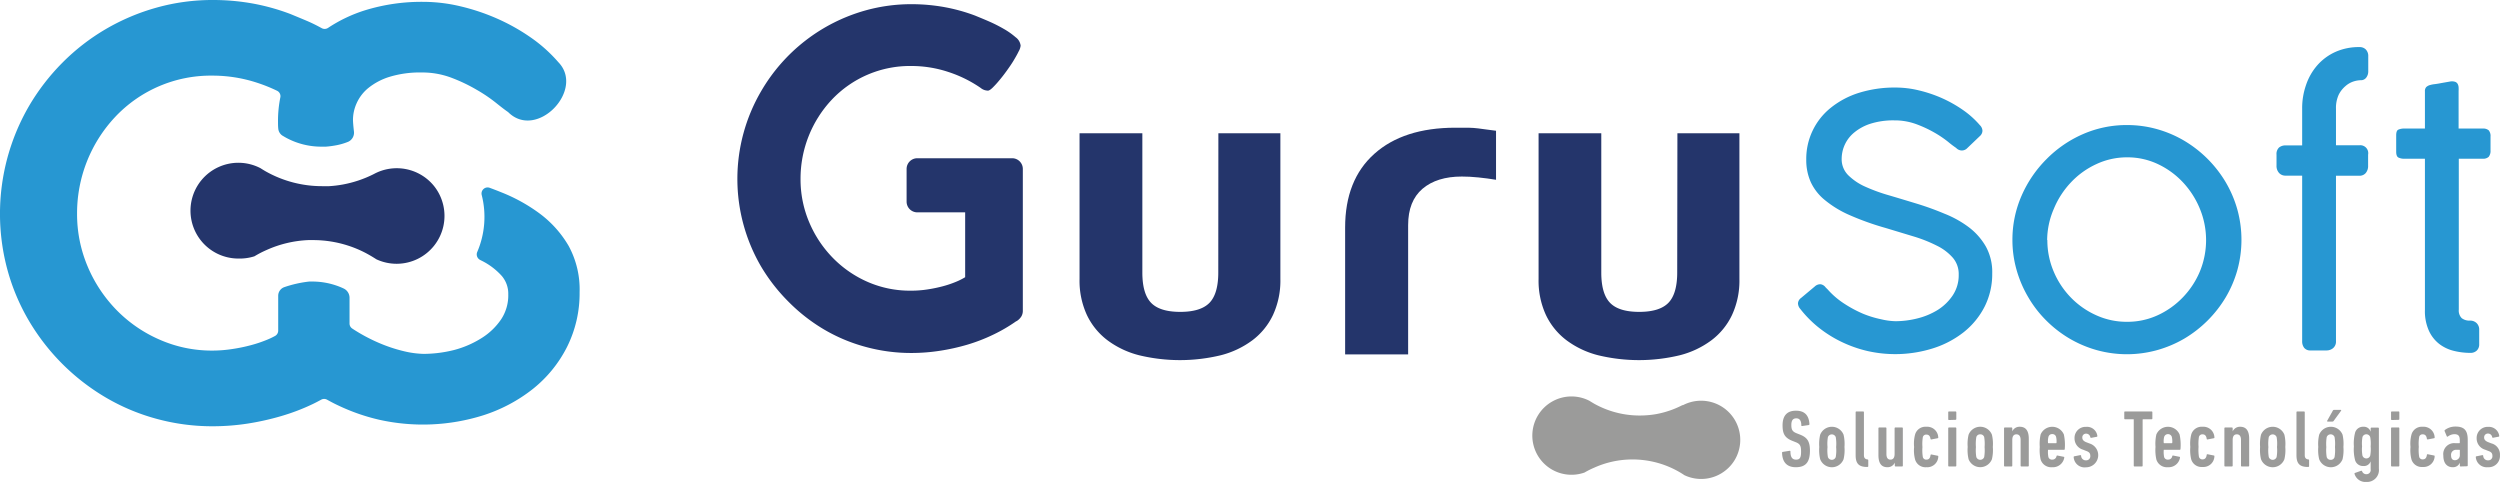 <svg xmlns="http://www.w3.org/2000/svg" viewBox="0 0 501.16 96.58"><defs><style>.cls-1{fill:#2797d2;}.cls-2{fill:#24356b;}.cls-3{fill:#9b9b9a;}</style></defs><g id="Capa_2" data-name="Capa 2"><g id="Capa_1-2" data-name="Capa 1"><path class="cls-1" d="M114,49.31a21.7,21.7,0,0,0-5.73-6.44,33.73,33.73,0,0,0-7.8-4.33c-.76-.31-1.52-.6-2.3-.89a1.22,1.22,0,0,0-1.61,1.42,17.8,17.8,0,0,1-.89,11.44,1.24,1.24,0,0,0,.57,1.59l.25.13a13.42,13.42,0,0,1,4.12,3.11A5.5,5.5,0,0,1,101.89,59a8.71,8.71,0,0,1-1.42,5,13.06,13.06,0,0,1-3.94,3.78A19.67,19.67,0,0,1,91,70.17a25.44,25.44,0,0,1-6.07.77,18.47,18.47,0,0,1-3.9-.52,30.42,30.42,0,0,1-5-1.65,34.61,34.61,0,0,1-5.3-2.83l-.13-.09a1.19,1.19,0,0,1-.53-1V59.68a2.06,2.06,0,0,0-1.21-1.86,14.11,14.11,0,0,0-1.71-.67,14.79,14.79,0,0,0-4.53-.71h-.63A23.28,23.28,0,0,0,57,57.56a1.83,1.83,0,0,0-1.23,1.72v7a1.22,1.22,0,0,1-.62,1.06c-.48.26-1,.52-1.67.79a25.92,25.92,0,0,1-3.16,1.06,32.7,32.7,0,0,1-3.78.78,26.31,26.31,0,0,1-4.08.31A25.9,25.9,0,0,1,32,68.09a27.31,27.31,0,0,1-8.58-5.88,28.11,28.11,0,0,1-5.82-8.72,26.93,26.93,0,0,1-2.15-10.71A28.19,28.19,0,0,1,23.1,23.43a26.32,26.32,0,0,1,19.51-8.27,28.65,28.65,0,0,1,9,1.45,31.75,31.75,0,0,1,3.92,1.58,1.2,1.2,0,0,1,.67,1.32,23.84,23.84,0,0,0-.47,4.75c0,.55,0,1.08.06,1.61a1.88,1.88,0,0,0,.8,1.3l.56.33a14.77,14.77,0,0,0,7.24,1.9l.92,0h0a16.62,16.62,0,0,0,1.71-.21,12.4,12.4,0,0,0,2.78-.77,2,2,0,0,0,1.16-2c-.1-.85-.2-1.88-.2-2.43a8.14,8.14,0,0,1,.74-3.31,8.36,8.36,0,0,1,2.29-3,12.76,12.76,0,0,1,4.24-2.26,20.78,20.78,0,0,1,6.48-.89,16.58,16.58,0,0,1,5.84,1A33.14,33.14,0,0,1,95.56,18a30.22,30.22,0,0,1,3.86,2.61c1.08.87,1.88,1.48,2.44,1.86,5.72,5.72,15.46-4.45,10.07-10a29.6,29.6,0,0,0-5.51-4.94,40,40,0,0,0-6.74-3.79,42.17,42.17,0,0,0-7.36-2.47,32.3,32.3,0,0,0-7.4-.9,38.35,38.35,0,0,0-11.8,1.71,29.15,29.15,0,0,0-7.34,3.5,1.23,1.23,0,0,1-1.28.07c-.93-.51-1.89-1-2.9-1.43-1.29-.55-2.4-1-3.33-1.39A42.81,42.81,0,0,0,50.64.7,44.93,44.93,0,0,0,42.72,0,41.58,41.58,0,0,0,31.34,1.54a43.13,43.13,0,0,0-10.2,4.33,42.6,42.6,0,0,0-8.64,6.71,43.57,43.57,0,0,0-6.68,8.67A43,43,0,0,0,1.51,54.16,41.62,41.62,0,0,0,5.82,64.34,43.51,43.51,0,0,0,21.11,79.63a41.51,41.51,0,0,0,10.21,4.31,42.34,42.34,0,0,0,11.35,1.51,46.2,46.2,0,0,0,6.93-.53,52.3,52.3,0,0,0,6.77-1.51A41.72,41.72,0,0,0,62.69,81c.58-.28,1.14-.57,1.7-.88a1.22,1.22,0,0,1,1.17,0c.75.42,1.51.82,2.29,1.18A39.73,39.73,0,0,0,76,84.14a40.26,40.26,0,0,0,20.82-.87,31.43,31.43,0,0,0,10-5.3,25.39,25.39,0,0,0,6.84-8.4,24,24,0,0,0,2.53-11A18.23,18.23,0,0,0,114,49.31Z"/><path class="cls-2" d="M87,37.28a9.61,9.61,0,0,0-12-2.42h0A23,23,0,0,1,68.66,37a22.25,22.25,0,0,1-2.68.32c-.48,0-1,0-1.43,0a23,23,0,0,1-11.24-2.94c-.37-.21-.74-.44-1.1-.67a9.6,9.6,0,1,0-4.4,18.12A9.79,9.79,0,0,0,51,51.38a20.38,20.38,0,0,1,2.41-1.25,22.72,22.72,0,0,1,8.38-2l1,0a22.8,22.8,0,0,1,7,1.11,22.29,22.29,0,0,1,4,1.74c.56.31,1.12.65,1.66,1A9.6,9.6,0,0,0,87,37.28Z"/><path class="cls-2" d="M244.24,26.71h12.43V55.93a16.4,16.4,0,0,1-1.49,7.23,13.62,13.62,0,0,1-4.13,5.06,18,18,0,0,1-6.35,3,34.85,34.85,0,0,1-16.33,0,18,18,0,0,1-6.35-3,13.72,13.72,0,0,1-4.13-5.06,16.4,16.4,0,0,1-1.48-7.23V26.71H229V54.63c0,2.85.59,4.87,1.76,6.08s3.13,1.81,5.85,1.81,4.67-.61,5.84-1.81,1.77-3.23,1.77-6.08Z"/><path class="cls-2" d="M269.65,71.05V45.63q0-9.56,5.85-14.79t16.23-5.24c1,0,1.85,0,2.6,0s1.4.08,2,.14,1.16.14,1.72.23,1.17.17,1.85.24v9.83c-1.11-.19-2.29-.34-3.52-.47s-2.35-.18-3.34-.18q-5,0-7.89,2.46c-1.91,1.64-2.87,4.06-2.87,7.28V71.05Z"/><path class="cls-2" d="M336.26,26.71h12.43V55.93a16.4,16.4,0,0,1-1.49,7.23,13.62,13.62,0,0,1-4.13,5.06,18,18,0,0,1-6.35,3,34.85,34.85,0,0,1-16.33,0,18,18,0,0,1-6.35-3,13.72,13.72,0,0,1-4.13-5.06,16.4,16.4,0,0,1-1.48-7.23V26.71H321V54.63c0,2.85.59,4.87,1.76,6.08s3.13,1.81,5.85,1.81,4.67-.61,5.84-1.81,1.77-3.23,1.77-6.08Z"/><path class="cls-1" d="M392.13,29.65a19.94,19.94,0,0,1-1.61-1.22,20.92,20.92,0,0,0-2.74-1.85,23.88,23.88,0,0,0-3.66-1.7,12.5,12.5,0,0,0-4.37-.75,15.17,15.17,0,0,0-4.75.66,9.79,9.79,0,0,0-3.29,1.77,6.84,6.84,0,0,0-2.52,5.26,4.51,4.51,0,0,0,1.3,3.29,11.5,11.5,0,0,0,3.42,2.31,34.74,34.74,0,0,0,4.85,1.76q2.7.8,5.52,1.66t5.52,2a20.78,20.78,0,0,1,4.85,2.69,12.92,12.92,0,0,1,3.42,3.85,10.58,10.58,0,0,1,1.3,5.42,14.51,14.51,0,0,1-1.52,6.66,15.54,15.54,0,0,1-4.16,5.1,19.35,19.35,0,0,1-6.21,3.27,25.16,25.16,0,0,1-13.06.55,25,25,0,0,1-5.14-1.79,24.18,24.18,0,0,1-4.6-2.85,22.33,22.33,0,0,1-3.81-3.84,1.74,1.74,0,0,1-.44-1.12,1.46,1.46,0,0,1,.62-1.05l2.76-2.31a1.59,1.59,0,0,1,1.15-.44,1.53,1.53,0,0,1,1,.62l.45.45a16,16,0,0,0,3.34,2.85,24.24,24.24,0,0,0,3.74,2A20.4,20.4,0,0,0,377.09,64a13.52,13.52,0,0,0,2.91.39,18.13,18.13,0,0,0,4.37-.56,14.16,14.16,0,0,0,4.09-1.71,10.09,10.09,0,0,0,3-2.92,7.28,7.28,0,0,0,1.19-4.15,5,5,0,0,0-1.17-3.37,10.16,10.16,0,0,0-3.17-2.41,28.24,28.24,0,0,0-4.66-1.86L378,45.7a54.87,54.87,0,0,1-7.2-2.57,20.83,20.83,0,0,1-4.95-3A10.13,10.13,0,0,1,363,36.52a10.8,10.8,0,0,1-.91-4.52A13.1,13.1,0,0,1,367,21.61a17.19,17.19,0,0,1,5.65-3,24,24,0,0,1,7.4-1.06,19.62,19.62,0,0,1,4.58.56,26.51,26.51,0,0,1,4.63,1.55,25.71,25.71,0,0,1,4.23,2.38,18,18,0,0,1,3.41,3.06,1.65,1.65,0,0,1,.51,1.1,1.47,1.47,0,0,1-.54,1.1l-2.49,2.38a1.53,1.53,0,0,1-1.13.49A1.61,1.61,0,0,1,392.13,29.65Z"/><path class="cls-1" d="M403.42,48.12a21.92,21.92,0,0,1,1.84-8.9,23.82,23.82,0,0,1,5-7.33,23.38,23.38,0,0,1,7.29-5,21.79,21.79,0,0,1,8.86-1.82,22.05,22.05,0,0,1,6,.82,22.8,22.8,0,0,1,5.48,2.34,23.81,23.81,0,0,1,8.28,8.29,23,23,0,0,1,2.34,5.49,22.84,22.84,0,0,1,0,12.13,22.73,22.73,0,0,1-2.34,5.47,23.84,23.84,0,0,1-8.28,8.26,23.16,23.16,0,0,1-5.48,2.32,22.62,22.62,0,0,1-12.07,0,23.08,23.08,0,0,1-5.47-2.32,23.34,23.34,0,0,1-4.66-3.61,22.6,22.6,0,0,1-3.6-4.65,23.16,23.16,0,0,1-2.35-5.47A21.79,21.79,0,0,1,403.42,48.12Zm7,0a16,16,0,0,0,1.26,6.29,16.8,16.8,0,0,0,3.43,5.21,16.41,16.41,0,0,0,5.07,3.56,14.69,14.69,0,0,0,6.22,1.33,14.5,14.5,0,0,0,6.17-1.33,16.52,16.52,0,0,0,5-3.56A16.87,16.87,0,0,0,441,54.41a16.5,16.5,0,0,0,0-12.55,17.41,17.41,0,0,0-3.39-5.3,16.45,16.45,0,0,0-5-3.65,14.24,14.24,0,0,0-6.17-1.37,14.43,14.43,0,0,0-6.22,1.37,16.34,16.34,0,0,0-5.07,3.65,17.33,17.33,0,0,0-3.43,5.3A16,16,0,0,0,410.38,48.12Z"/><path class="cls-1" d="M473,9.44a1.7,1.7,0,0,1,1.27.49,1.87,1.87,0,0,1,.48,1.37v3a2.06,2.06,0,0,1-.39,1.24,1.32,1.32,0,0,1-1.15.54,5.12,5.12,0,0,0-1.44.26,4.61,4.61,0,0,0-1.6.93A5.47,5.47,0,0,0,468.82,19a6.37,6.37,0,0,0-.54,2.81v7.31H473A1.59,1.59,0,0,1,474.72,31v2.2a2.17,2.17,0,0,1-.48,1.49,1.6,1.6,0,0,1-1.27.54h-4.69V68.39a1.71,1.71,0,0,1-.57,1.39,2,2,0,0,1-1.28.47h-3.25a1.52,1.52,0,0,1-1.28-.53,2.1,2.1,0,0,1-.4-1.33V35.21h-3.32a1.7,1.7,0,0,1-1.31-.54,2.09,2.09,0,0,1-.51-1.49V31a1.76,1.76,0,0,1,.51-1.43,2,2,0,0,1,1.31-.42h3.32V21.75a14.05,14.05,0,0,1,.79-4.75,11.69,11.69,0,0,1,2.25-3.92,10.69,10.69,0,0,1,3.6-2.66A11.48,11.48,0,0,1,473,9.44Z"/><path class="cls-1" d="M495.21,70.74a13.8,13.8,0,0,1-3.24-.39A7.79,7.79,0,0,1,489.05,69a7.06,7.06,0,0,1-2.11-2.63,9.5,9.5,0,0,1-.83-4.24V31.82h-4.05a2.59,2.59,0,0,1-1.3-.26c-.28-.18-.41-.57-.41-1.17V27.14c0-.61.13-1,.41-1.14a2.88,2.88,0,0,1,1.3-.23h4.05V18.32a1.23,1.23,0,0,1,.25-.85,1.82,1.82,0,0,1,.84-.44,5.35,5.35,0,0,1,.85-.16c.44-.05.88-.13,1.35-.22l1.82-.32a2.08,2.08,0,0,1,.94.07.94.94,0,0,1,.51.42,1.65,1.65,0,0,1,.19.65,6.52,6.52,0,0,1,0,.79v7.51h4.86a1.69,1.69,0,0,1,1.17.35,1.74,1.74,0,0,1,.37,1.26v2.76a1.89,1.89,0,0,1-.37,1.3,1.6,1.6,0,0,1-1.17.38H492.9V62.07a2.14,2.14,0,0,0,.59,1.71,2.52,2.52,0,0,0,1.65.49,1.84,1.84,0,0,1,1.32.49,1.78,1.78,0,0,1,.53,1.36V69a1.69,1.69,0,0,1-.49,1.28A1.81,1.81,0,0,1,495.21,70.74Z"/><path class="cls-3" d="M337.31,81.19h0A18.82,18.82,0,0,1,332.08,83a18.08,18.08,0,0,1-2.2.26,18.69,18.69,0,0,1-10.35-2.36c-.3-.18-.61-.36-.9-.55a7.85,7.85,0,1,0-1,14.38,17.52,17.52,0,0,1,2-1,18.64,18.64,0,0,1,6.85-1.61A18.88,18.88,0,0,1,333,93a18.67,18.67,0,0,1,3.29,1.42c.46.25.92.53,1.36.83a7.82,7.82,0,0,0,8.32-1,7.71,7.71,0,0,0,1.8-2.08,7.85,7.85,0,0,0-10.43-10.93Z"/><path class="cls-3" d="M360,93.66c-1.78,0-2.71-1-2.76-2.89a.16.16,0,0,1,.13-.18l1.37-.22a.14.14,0,0,1,.18.14c0,1.17.39,1.63,1.13,1.63s1-.38,1-1.58S360.85,89,360,88.65l-.66-.26c-1.53-.6-2-1.4-2-3.12,0-1.9.86-2.94,2.68-2.94s2.61,1,2.71,2.7c0,.09-.05.14-.15.18l-1.3.19c-.1,0-.18,0-.18-.13,0-.91-.32-1.41-1-1.41s-1,.42-1,1.33.19,1.33,1.07,1.67l.66.26c1.45.57,2,1.35,2,3.23C362.82,92.52,362.09,93.66,360,93.66Z"/><path class="cls-3" d="M369.57,92.05a2.51,2.51,0,0,1-4.69,0,7.94,7.94,0,0,1-.18-2.45,8,8,0,0,1,.18-2.45,2.52,2.52,0,0,1,4.69,0,8,8,0,0,1,.18,2.45A7.94,7.94,0,0,1,369.57,92.05ZM368,87.62a.84.84,0,0,0-1.57,0,7.76,7.76,0,0,0-.08,2,7.7,7.7,0,0,0,.08,2,.83.83,0,0,0,1.57,0,7.7,7.7,0,0,0,.08-2A7.76,7.76,0,0,0,368,87.62Z"/><path class="cls-3" d="M374.31,93.61c-1.72,0-2.32-.71-2.32-2.37v-8.6a.15.15,0,0,1,.16-.16h1.33a.16.16,0,0,1,.17.16v8.6c0,.52.21.77.63.85h.08a.18.18,0,0,1,.16.18v1.17a.15.15,0,0,1-.16.16Z"/><path class="cls-3" d="M380,93.51a.15.15,0,0,1-.16-.16v-.61h0a1.57,1.57,0,0,1-1.48.92c-1.15,0-1.8-.71-1.8-2.43V85.86a.16.16,0,0,1,.17-.17H378a.16.16,0,0,1,.16.17V91c0,.75.27,1.14.81,1.14s.83-.39.83-1.14V85.86a.16.16,0,0,1,.16-.17h1.33a.16.16,0,0,1,.16.17v7.49a.15.15,0,0,1-.16.16Z"/><path class="cls-3" d="M383.91,92.12a7.24,7.24,0,0,1-.2-2.52,7.12,7.12,0,0,1,.2-2.51,2.16,2.16,0,0,1,2.25-1.54,2.22,2.22,0,0,1,2.39,2.12c0,.12,0,.16-.13.18l-1.23.24A.15.15,0,0,1,387,88c-.08-.62-.37-.88-.83-.88a.68.68,0,0,0-.71.51,8.6,8.6,0,0,0-.08,2,8.66,8.66,0,0,0,.08,2,.69.69,0,0,0,.71.51c.46,0,.75-.26.83-.88,0-.12.08-.16.2-.15l1.23.25c.1,0,.13.06.13.18a2.22,2.22,0,0,1-2.39,2.12A2.16,2.16,0,0,1,383.91,92.12Z"/><path class="cls-3" d="M390.71,84.2a.15.15,0,0,1-.16-.16v-1.4a.15.15,0,0,1,.16-.16H392a.16.16,0,0,1,.17.16V84a.16.16,0,0,1-.17.16Zm0,9.31a.15.15,0,0,1-.16-.16V85.86a.16.16,0,0,1,.16-.17H392a.16.16,0,0,1,.17.17v7.49a.16.16,0,0,1-.17.16Z"/><path class="cls-3" d="M399.31,92.05a2.51,2.51,0,0,1-4.68,0,7.94,7.94,0,0,1-.18-2.45,8,8,0,0,1,.18-2.45,2.51,2.51,0,0,1,4.68,0,8,8,0,0,1,.18,2.45A7.94,7.94,0,0,1,399.31,92.05Zm-1.55-4.43a.78.78,0,0,0-.8-.55.77.77,0,0,0-.78.55,8.43,8.43,0,0,0-.08,2,8.36,8.36,0,0,0,.08,2,.84.84,0,0,0,1.58,0,8.36,8.36,0,0,0,.08-2A8.43,8.43,0,0,0,397.76,87.62Z"/><path class="cls-3" d="M405.22,93.51a.15.15,0,0,1-.16-.16V88.21c0-.76-.29-1.14-.84-1.14s-.83.38-.83,1.14v5.14a.15.15,0,0,1-.16.16H401.9a.15.15,0,0,1-.16-.16V85.86a.16.16,0,0,1,.16-.17h1.33a.16.16,0,0,1,.16.17v.61h0a1.58,1.58,0,0,1,1.49-.92c1.17,0,1.82.73,1.82,2.43v5.37a.16.16,0,0,1-.17.16Z"/><path class="cls-3" d="M409.07,92.1a8.72,8.72,0,0,1-.17-2.5,8.72,8.72,0,0,1,.17-2.5,2.53,2.53,0,0,1,4.66,0,9.91,9.91,0,0,1,.18,2.91.15.15,0,0,1-.16.16h-3.1c-.07,0-.1,0-.1.1a5.14,5.14,0,0,0,.08,1.35.74.74,0,0,0,.76.52.84.84,0,0,0,.87-.7.15.15,0,0,1,.19-.12l1.25.25c.1,0,.13.08.11.19a2.3,2.3,0,0,1-2.43,1.9A2.21,2.21,0,0,1,409.07,92.1Zm1.58-4.56a3.4,3.4,0,0,0-.1,1.2c0,.07,0,.1.1.1h1.51a.09.09,0,0,0,.1-.1,3.69,3.69,0,0,0-.1-1.2.75.75,0,0,0-.77-.52A.73.73,0,0,0,410.65,87.54Z"/><path class="cls-3" d="M415.7,91.66a.15.15,0,0,1,.13-.19l1.17-.23a.16.16,0,0,1,.19.13.93.93,0,0,0,1,.91.81.81,0,0,0,.84-.89c0-.49-.19-.78-.84-1l-.63-.25a2.34,2.34,0,0,1-1.69-2.29,2.21,2.21,0,0,1,2.32-2.28,2.09,2.09,0,0,1,2.25,1.78c0,.12,0,.2-.11.21l-1.1.21c-.1,0-.16,0-.2-.13a.84.84,0,0,0-.84-.71.74.74,0,0,0-.76.81c0,.36.19.68.84.93l.63.24a2.44,2.44,0,0,1-.73,4.77A2.19,2.19,0,0,1,415.7,91.66Z"/><path class="cls-3" d="M496.31,91.66a.15.15,0,0,1,.13-.19l1.16-.23a.17.17,0,0,1,.2.13.92.92,0,0,0,1,.91.81.81,0,0,0,.84-.89c0-.49-.19-.78-.84-1l-.64-.25a2.34,2.34,0,0,1-1.68-2.29,2.21,2.21,0,0,1,2.32-2.28A2.09,2.09,0,0,1,501,87.33c0,.12,0,.2-.11.21l-1.1.21a.16.16,0,0,1-.2-.13.84.84,0,0,0-.84-.71.75.75,0,0,0-.77.81c0,.36.2.68.85.93l.63.24a2.29,2.29,0,0,1,1.69,2.38,2.26,2.26,0,0,1-2.42,2.39A2.19,2.19,0,0,1,496.31,91.66Z"/><path class="cls-3" d="M427.91,93.51a.16.16,0,0,1-.17-.16v-9.2c0-.06,0-.1-.09-.1H426a.15.15,0,0,1-.16-.16V82.64a.15.15,0,0,1,.16-.16h5.31a.15.15,0,0,1,.16.16v1.25a.15.15,0,0,1-.16.16h-1.69a.09.09,0,0,0-.1.1v9.2a.15.15,0,0,1-.16.16Z"/><path class="cls-3" d="M432.27,92.1a8.72,8.72,0,0,1-.17-2.5,8.72,8.72,0,0,1,.17-2.5,2.53,2.53,0,0,1,4.66,0,9.91,9.91,0,0,1,.18,2.91.15.15,0,0,1-.16.16h-3.1c-.07,0-.1,0-.1.1a5.14,5.14,0,0,0,.08,1.35.75.75,0,0,0,.77.52.83.83,0,0,0,.86-.7.15.15,0,0,1,.19-.12l1.25.25c.1,0,.13.08.11.19a2.3,2.3,0,0,1-2.43,1.9A2.21,2.21,0,0,1,432.27,92.1Zm1.58-4.56a3.4,3.4,0,0,0-.1,1.2c0,.07,0,.1.1.1h1.51a.09.09,0,0,0,.1-.1,3.69,3.69,0,0,0-.1-1.2.81.81,0,0,0-1.51,0Z"/><path class="cls-3" d="M439.27,92.12a7.68,7.68,0,0,1-.19-2.52,7.55,7.55,0,0,1,.19-2.51,2.17,2.17,0,0,1,2.26-1.54,2.21,2.21,0,0,1,2.38,2.12c0,.12,0,.16-.13.18l-1.23.24a.14.14,0,0,1-.19-.14c-.09-.62-.38-.88-.83-.88a.69.69,0,0,0-.72.51,8.6,8.6,0,0,0-.08,2,8.66,8.66,0,0,0,.08,2,.7.7,0,0,0,.72.51c.45,0,.74-.26.83-.88,0-.12.08-.16.19-.15l1.23.25c.1,0,.13.06.13.18a2.21,2.21,0,0,1-2.38,2.12A2.17,2.17,0,0,1,439.27,92.12Z"/><path class="cls-3" d="M449.4,93.51a.15.15,0,0,1-.16-.16V88.21c0-.76-.29-1.14-.84-1.14s-.83.38-.83,1.14v5.14a.16.16,0,0,1-.17.16h-1.33a.15.15,0,0,1-.16-.16V85.86a.16.16,0,0,1,.16-.17h1.33a.16.16,0,0,1,.17.17v.61h0a1.61,1.61,0,0,1,1.5-.92c1.16,0,1.81.73,1.81,2.43v5.37a.15.15,0,0,1-.16.16Z"/><path class="cls-3" d="M457.94,92.05a2.51,2.51,0,0,1-4.69,0,7.94,7.94,0,0,1-.18-2.45,8,8,0,0,1,.18-2.45,2.52,2.52,0,0,1,4.69,0,8,8,0,0,1,.18,2.45A7.94,7.94,0,0,1,457.94,92.05Zm-1.56-4.43a.84.84,0,0,0-1.57,0,7.76,7.76,0,0,0-.08,2,7.7,7.7,0,0,0,.08,2,.83.83,0,0,0,1.57,0,7.7,7.7,0,0,0,.08-2A7.76,7.76,0,0,0,456.38,87.62Z"/><path class="cls-3" d="M462.68,93.61c-1.72,0-2.32-.71-2.32-2.37v-8.6a.15.15,0,0,1,.16-.16h1.33a.16.16,0,0,1,.17.16v8.6c0,.52.21.77.63.85h.08a.18.18,0,0,1,.16.18v1.17a.15.15,0,0,1-.16.16Z"/><path class="cls-3" d="M469.6,92.05a2.51,2.51,0,0,1-4.69,0,7.94,7.94,0,0,1-.18-2.45,8,8,0,0,1,.18-2.45,2.52,2.52,0,0,1,4.69,0,8.21,8.21,0,0,1,.17,2.45A8.12,8.12,0,0,1,469.6,92.05ZM468,87.62a.84.84,0,0,0-1.58,0,8.43,8.43,0,0,0-.08,2,8.36,8.36,0,0,0,.08,2,.78.78,0,0,0,.78.56.77.77,0,0,0,.8-.56,8.36,8.36,0,0,0,.08-2A8.43,8.43,0,0,0,468,87.62Zm-1.38-3.11c-.1,0-.15-.07-.1-.17l1.12-2a.27.27,0,0,1,.26-.17h1.32a.1.1,0,0,1,.08.17l-1.46,2a.31.31,0,0,1-.3.17Z"/><path class="cls-3" d="M472,95a.15.15,0,0,1,.06-.18l1.23-.44a.17.17,0,0,1,.22.08.88.88,0,0,0,.85.6.84.84,0,0,0,.87-1V92.48h0a1.41,1.41,0,0,1-1.45.94,1.64,1.64,0,0,1-1.7-1.3,8.52,8.52,0,0,1-.21-2.63,8.57,8.57,0,0,1,.21-2.63,1.64,1.64,0,0,1,1.7-1.31,1.41,1.41,0,0,1,1.45,1h0v-.66a.16.16,0,0,1,.16-.17h1.33a.16.16,0,0,1,.16.17v8.06a2.39,2.39,0,0,1-2.56,2.66A2.26,2.26,0,0,1,472,95Zm3.14-3.65a6.67,6.67,0,0,0,.09-1.87,6.79,6.79,0,0,0-.09-1.87.82.82,0,0,0-1.55,0,7.15,7.15,0,0,0-.08,1.87,7,7,0,0,0,.08,1.87.82.82,0,0,0,1.55,0Z"/><path class="cls-3" d="M479.49,84.2a.16.16,0,0,1-.17-.16v-1.4a.16.16,0,0,1,.17-.16h1.33a.15.15,0,0,1,.16.16V84a.15.15,0,0,1-.16.16Zm0,9.31a.16.16,0,0,1-.17-.16V85.86a.16.16,0,0,1,.17-.17h1.33a.16.16,0,0,1,.16.17v7.49a.15.15,0,0,1-.16.16Z"/><path class="cls-3" d="M483.42,92.12a7.24,7.24,0,0,1-.2-2.52,7.12,7.12,0,0,1,.2-2.51,2.15,2.15,0,0,1,2.25-1.54,2.22,2.22,0,0,1,2.39,2.12c0,.12,0,.16-.13.18l-1.24.24c-.11,0-.17,0-.19-.14-.08-.62-.37-.88-.83-.88a.67.67,0,0,0-.71.51,7.93,7.93,0,0,0-.08,2,8,8,0,0,0,.08,2,.68.68,0,0,0,.71.51c.46,0,.75-.26.83-.88a.15.15,0,0,1,.19-.15l1.24.25c.09,0,.13.06.13.18a2.22,2.22,0,0,1-2.39,2.12A2.15,2.15,0,0,1,483.42,92.12Z"/><path class="cls-3" d="M493.27,93.51a.15.15,0,0,1-.16-.16v-.61h0a1.44,1.44,0,0,1-1.44.92c-.9,0-1.87-.55-1.87-2.34a2.19,2.19,0,0,1,2.39-2.48H493a.09.09,0,0,0,.1-.1v-.45c0-.86-.25-1.25-1.07-1.25a2.2,2.2,0,0,0-1.3.45.15.15,0,0,1-.25-.06l-.42-1c-.05-.1,0-.16.05-.23a3.47,3.47,0,0,1,2.13-.69c1.77,0,2.45.78,2.45,2.67v5.13a.16.16,0,0,1-.17.16Zm-.16-2.32v-.92a.09.09,0,0,0-.1-.1h-.57a1,1,0,0,0-1.09,1.09c0,.66.26,1,.78,1A1,1,0,0,0,493.11,91.19Z"/><path class="cls-2" d="M202.94,31.72H183.89a2.15,2.15,0,0,0-2.15,2.15v6.55a2.15,2.15,0,0,0,2.15,2.15h9.59v13a13.09,13.09,0,0,1-1.88.94,20.44,20.44,0,0,1-2.58.87,28.48,28.48,0,0,1-3.09.64,21.71,21.71,0,0,1-3.34.25A21.21,21.21,0,0,1,174,56.54a22.09,22.09,0,0,1-7-4.8,22.9,22.9,0,0,1-4.76-7.13,22,22,0,0,1-1.76-8.76A23.12,23.12,0,0,1,166.73,20a21.55,21.55,0,0,1,16-6.77,23.48,23.48,0,0,1,7.36,1.19,25,25,0,0,1,6.49,3.2,2.37,2.37,0,0,0,.8.44,2.65,2.65,0,0,0,.66.11c.22,0,.52-.19.92-.57a18.38,18.38,0,0,0,1.32-1.44c.49-.58,1-1.23,1.51-1.94s1-1.41,1.4-2.08.75-1.28,1-1.81a3,3,0,0,0,.41-1.17,2.39,2.39,0,0,0-1-1.69,14.55,14.55,0,0,0-2.4-1.69,28.81,28.81,0,0,0-3-1.51c-1.05-.46-2-.84-2.72-1.14a35.53,35.53,0,0,0-6.24-1.72,37.13,37.13,0,0,0-6.47-.57,34.13,34.13,0,0,0-9.31,1.26A35.15,35.15,0,0,0,152.6,18.25a34.83,34.83,0,0,0,0,35.23,35.8,35.8,0,0,0,5.46,7A35.2,35.2,0,0,0,165.11,66a33.57,33.57,0,0,0,8.34,3.52,34.51,34.51,0,0,0,9.28,1.24,37.34,37.34,0,0,0,5.67-.44,41.84,41.84,0,0,0,5.53-1.23,34.55,34.55,0,0,0,5.17-2,31.77,31.77,0,0,0,4.62-2.7s0,0,0,0,0,0,.05,0a2.93,2.93,0,0,0,1-1,2.23,2.23,0,0,0,.27-1.06V33.87A2.15,2.15,0,0,0,202.94,31.72Z"/></g></g></svg>